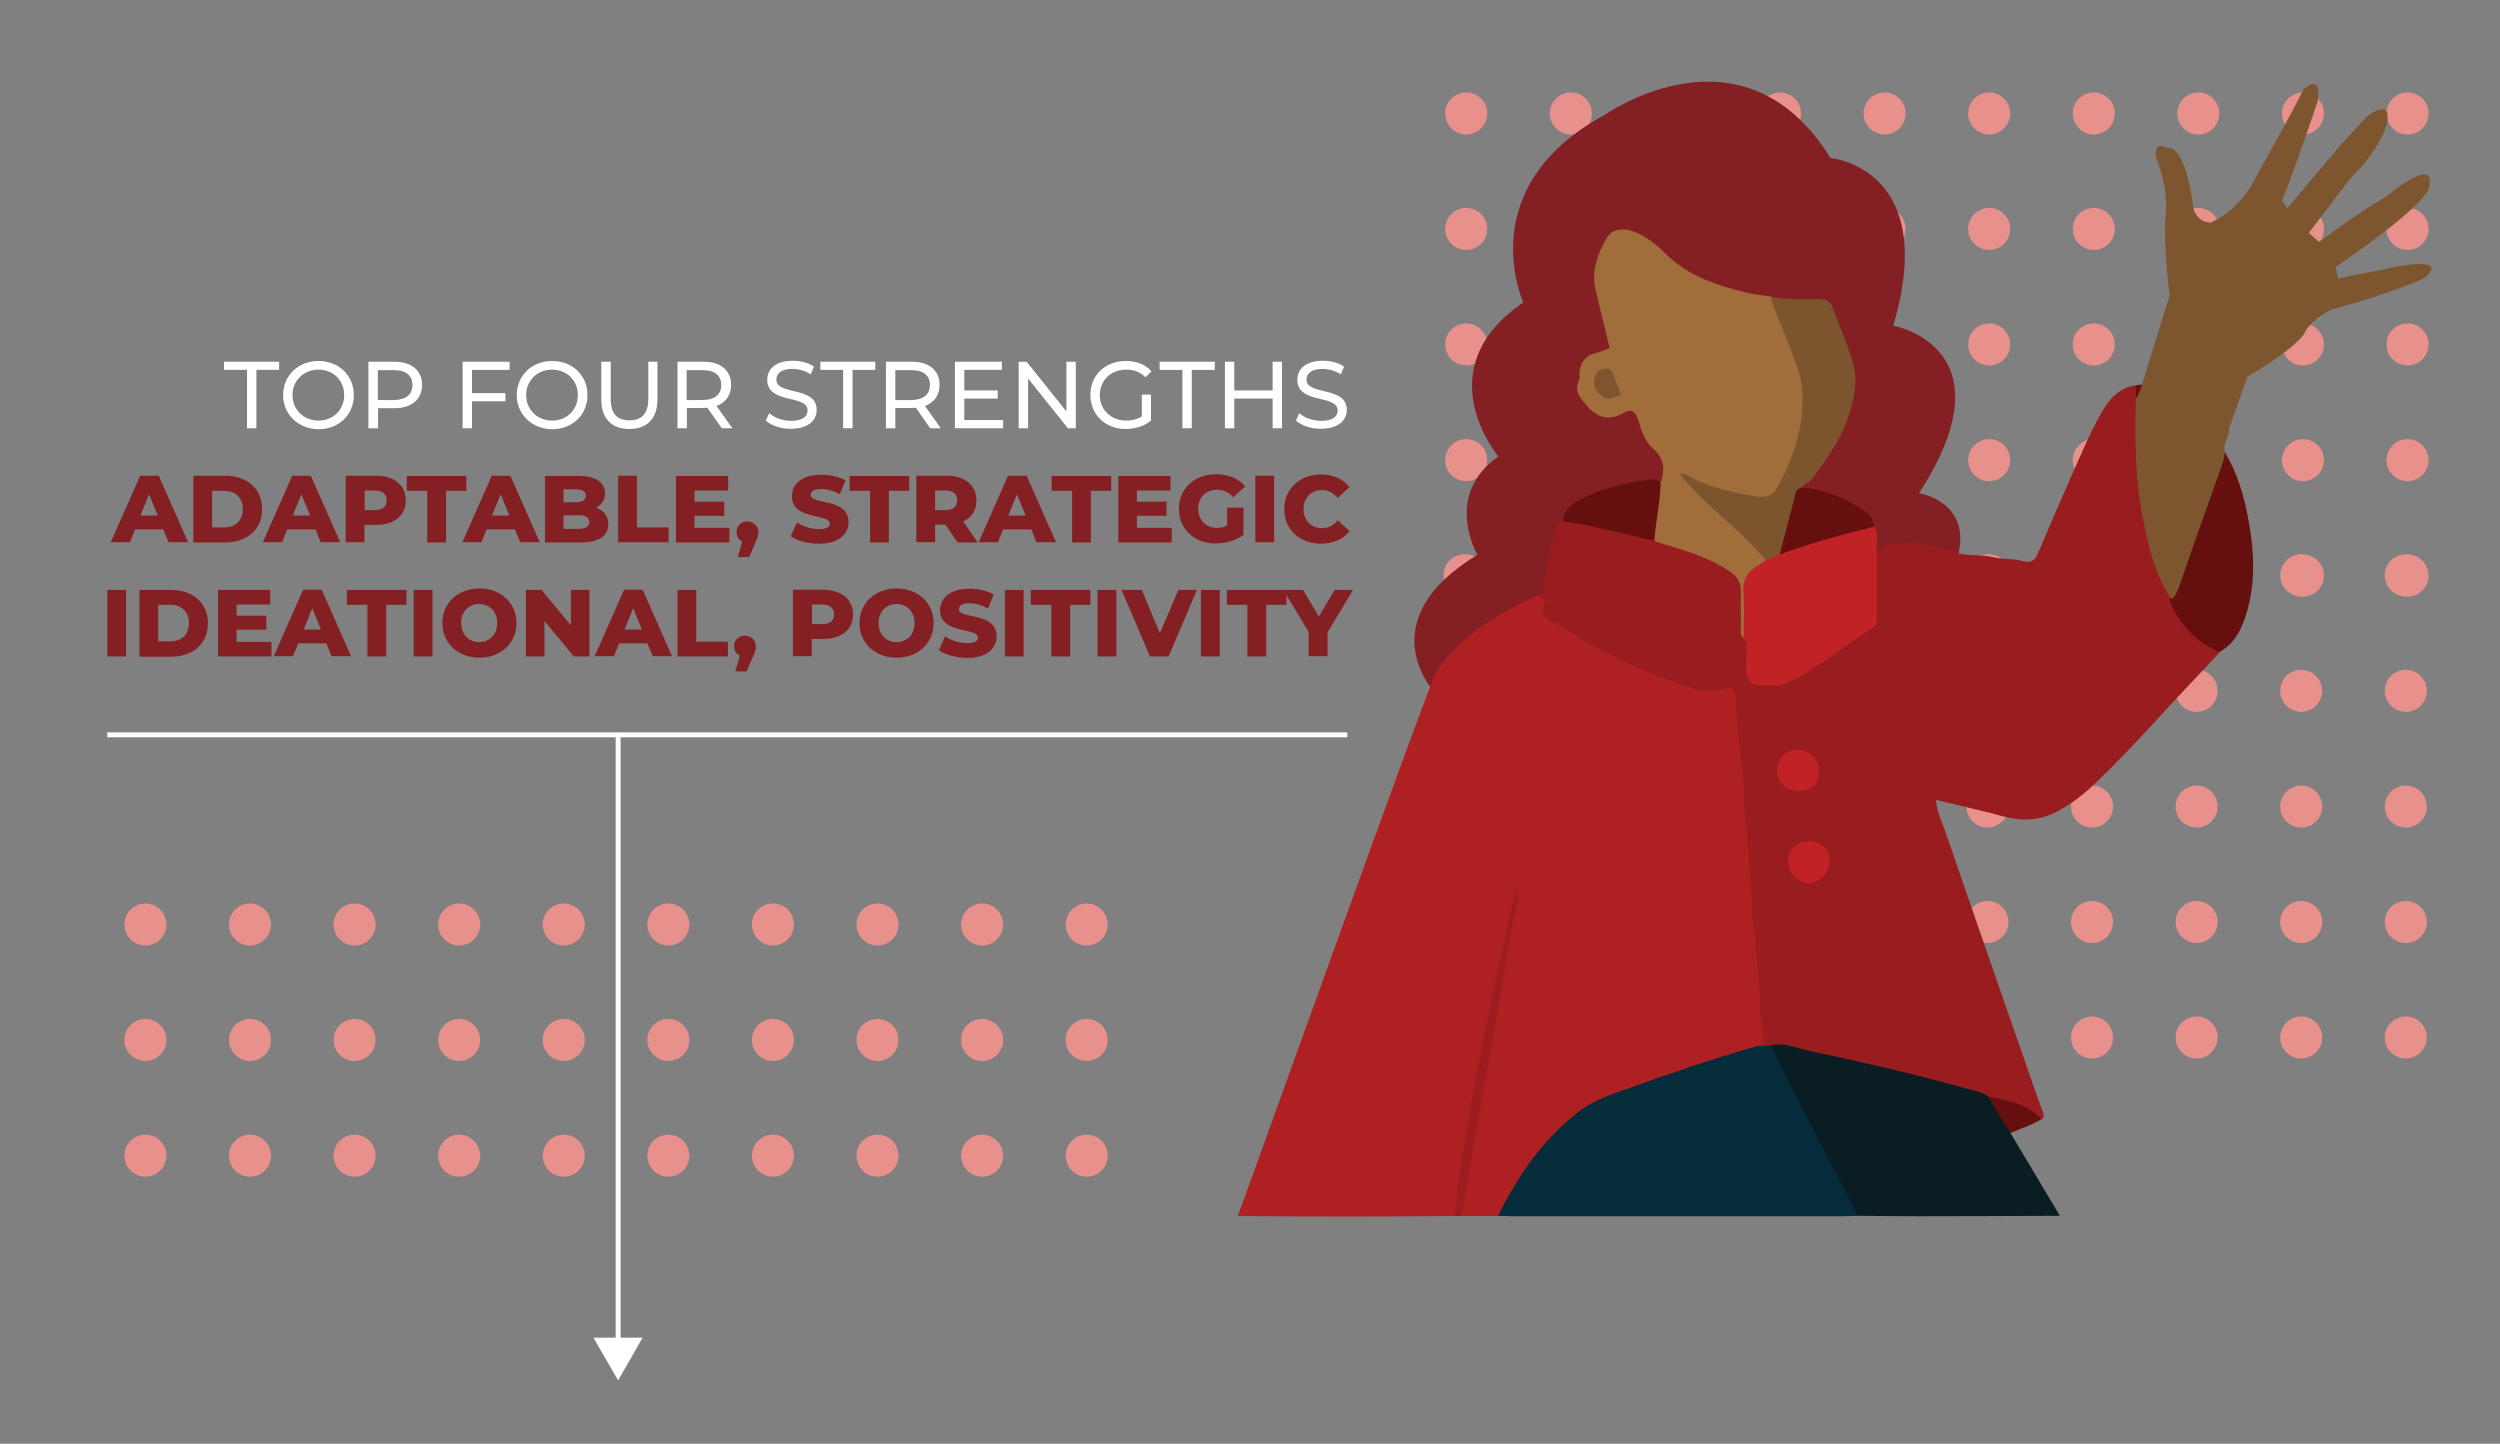 <?xml version="1.0" encoding="utf-8"?>
<!-- Generator: Adobe Illustrator 24.1.3, SVG Export Plug-In . SVG Version: 6.00 Build 0)  -->
<svg version="1.1" xmlns="http://www.w3.org/2000/svg" xmlns:xlink="http://www.w3.org/1999/xlink" x="0px" y="0px"
	 viewBox="0 0 1011.1 583.9" style="enable-background:new 0 0 1011.1 583.9;" xml:space="preserve">
<rect x="0" y="0" width="1011.1" height="583.9" fill="#808080" stroke="none"/>
<style type="text/css">
	.st0{fill:#E8918C;}
	.st1{fill:#842024;}
	.st2{fill:#AF2023;}
	.st3{fill:#991D1F;}
	.st4{fill:#091D23;}
	.st5{fill:#650F0E;}
	.st6{fill:#052C3A;}
	.st7{fill:#9B1D1F;}
	.st8{fill:#A06D3B;}
	.st9{fill:#C02226;}
	.st10{fill:#7C552F;}
	.st11{fill:#7D552F;}
	.st12{enable-background:new    ;}
	.st13{fill:#FFFFFF;}
	.st14{fill:none;stroke:#FFFFFF;stroke-width:2;stroke-miterlimit:10;}
</style>
<g id="Layer_2">
</g>
<g id="Layer_3">
</g>
<g id="Layer_4_copy">
	<g>
		<g>
			<g>
				<circle class="st0" cx="439.5" cy="373.9" r="8.5"/>
				<circle class="st0" cx="439.5" cy="420.6" r="8.5"/>
				<circle class="st0" cx="439.5" cy="467.4" r="8.5"/>
			</g>
			<g>
				<circle class="st0" cx="397.2" cy="373.9" r="8.5"/>
				<circle class="st0" cx="397.2" cy="420.6" r="8.5"/>
				<circle class="st0" cx="397.2" cy="467.4" r="8.5"/>
			</g>
			<g>
				<circle class="st0" cx="354.9" cy="373.9" r="8.5"/>
				<circle class="st0" cx="354.9" cy="420.6" r="8.5"/>
				<circle class="st0" cx="354.9" cy="467.4" r="8.5"/>
			</g>
			<g>
				<circle class="st0" cx="312.6" cy="373.9" r="8.5"/>
				<circle class="st0" cx="312.6" cy="420.6" r="8.5"/>
				<circle class="st0" cx="312.6" cy="467.4" r="8.5"/>
			</g>
			<g>
				<circle class="st0" cx="270.3" cy="373.9" r="8.5"/>
				<circle class="st0" cx="270.3" cy="420.6" r="8.5"/>
				<circle class="st0" cx="270.3" cy="467.4" r="8.5"/>
			</g>
			<g>
				<circle class="st0" cx="228" cy="373.9" r="8.5"/>
				<circle class="st0" cx="228" cy="420.6" r="8.5"/>
				<circle class="st0" cx="228" cy="467.4" r="8.5"/>
			</g>
			<g>
				<circle class="st0" cx="185.7" cy="373.9" r="8.5"/>
				<circle class="st0" cx="185.7" cy="420.6" r="8.5"/>
				<circle class="st0" cx="185.7" cy="467.4" r="8.5"/>
			</g>
			<g>
				<circle class="st0" cx="143.4" cy="373.9" r="8.5"/>
				<circle class="st0" cx="143.4" cy="420.6" r="8.5"/>
				<circle class="st0" cx="143.4" cy="467.4" r="8.5"/>
			</g>
			<g>
				<circle class="st0" cx="101.1" cy="373.9" r="8.5"/>
				<circle class="st0" cx="101.1" cy="420.6" r="8.5"/>
				<circle class="st0" cx="101.1" cy="467.4" r="8.5"/>
			</g>
			<g>
				<circle class="st0" cx="58.8" cy="373.9" r="8.5"/>
				<circle class="st0" cx="58.8" cy="420.6" r="8.5"/>
				<circle class="st0" cx="58.8" cy="467.4" r="8.5"/>
			</g>
		</g>
	</g>
	<g>
		<g>
			<g>
				<circle class="st0" cx="973.7" cy="45.9" r="8.5"/>
				<circle class="st0" cx="973.7" cy="92.6" r="8.5"/>
				<circle class="st0" cx="973.7" cy="139.3" r="8.5"/>
				<circle class="st0" cx="973.7" cy="186.1" r="8.5"/>
				<circle class="st0" cx="973.7" cy="232.8" r="8.5"/>
			</g>
			<g>
				<circle class="st0" cx="931.4" cy="45.9" r="8.5"/>
				<circle class="st0" cx="931.4" cy="92.6" r="8.5"/>
				<circle class="st0" cx="931.4" cy="139.3" r="8.5"/>
				<circle class="st0" cx="931.4" cy="186.1" r="8.5"/>
				<circle class="st0" cx="931.4" cy="232.8" r="8.5"/>
			</g>
			<g>
				<circle class="st0" cx="889.1" cy="45.9" r="8.5"/>
				<circle class="st0" cx="889.1" cy="92.6" r="8.5"/>
				<circle class="st0" cx="889.1" cy="139.3" r="8.5"/>
				<circle class="st0" cx="889.1" cy="186.1" r="8.5"/>
				<circle class="st0" cx="889.1" cy="232.8" r="8.5"/>
			</g>
			<g>
				<circle class="st0" cx="846.8" cy="45.9" r="8.5"/>
				<circle class="st0" cx="846.8" cy="92.6" r="8.5"/>
				<circle class="st0" cx="846.8" cy="139.3" r="8.5"/>
				<circle class="st0" cx="846.8" cy="186.1" r="8.5"/>
				<circle class="st0" cx="846.8" cy="232.8" r="8.5"/>
			</g>
			<g>
				<circle class="st0" cx="804.5" cy="45.9" r="8.5"/>
				<circle class="st0" cx="804.5" cy="92.6" r="8.5"/>
				<circle class="st0" cx="804.5" cy="139.3" r="8.5"/>
				<circle class="st0" cx="804.5" cy="186.1" r="8.5"/>
				<circle class="st0" cx="804.5" cy="232.8" r="8.5"/>
			</g>
			<g>
				<circle class="st0" cx="762.2" cy="45.9" r="8.5"/>
				<circle class="st0" cx="762.2" cy="92.6" r="8.5"/>
				<circle class="st0" cx="762.2" cy="139.3" r="8.5"/>
				<circle class="st0" cx="762.2" cy="186.1" r="8.5"/>
				<circle class="st0" cx="762.2" cy="232.8" r="8.5"/>
			</g>
			<g>
				<circle class="st0" cx="719.9" cy="45.9" r="8.5"/>
				<circle class="st0" cx="719.9" cy="92.6" r="8.5"/>
				<circle class="st0" cx="719.9" cy="139.3" r="8.5"/>
				<circle class="st0" cx="719.9" cy="186.1" r="8.5"/>
				<circle class="st0" cx="719.9" cy="232.8" r="8.5"/>
			</g>
			<g>
				<circle class="st0" cx="677.6" cy="45.9" r="8.5"/>
				<circle class="st0" cx="677.6" cy="92.6" r="8.5"/>
				<circle class="st0" cx="677.6" cy="139.3" r="8.5"/>
				<circle class="st0" cx="677.6" cy="186.1" r="8.5"/>
				<circle class="st0" cx="677.6" cy="232.8" r="8.5"/>
			</g>
			<g>
				<circle class="st0" cx="635.3" cy="45.9" r="8.5"/>
				<circle class="st0" cx="635.3" cy="92.6" r="8.5"/>
				<circle class="st0" cx="635.3" cy="139.3" r="8.5"/>
				<circle class="st0" cx="635.3" cy="186.1" r="8.5"/>
				<circle class="st0" cx="635.3" cy="232.8" r="8.5"/>
			</g>
			<g>
				<circle class="st0" cx="593" cy="45.9" r="8.5"/>
				<circle class="st0" cx="593" cy="92.6" r="8.5"/>
				<circle class="st0" cx="593" cy="139.3" r="8.5"/>
				<circle class="st0" cx="593" cy="186.1" r="8.5"/>
				<circle class="st0" cx="593" cy="232.8" r="8.5"/>
			</g>
		</g>
		<g>
			<g>
				<circle class="st0" cx="973" cy="232.7" r="8.5"/>
				<circle class="st0" cx="973" cy="279.4" r="8.5"/>
				<circle class="st0" cx="973" cy="326.2" r="8.5"/>
				<circle class="st0" cx="973" cy="372.9" r="8.5"/>
				<circle class="st0" cx="973" cy="419.6" r="8.5"/>
			</g>
			<g>
				<circle class="st0" cx="930.7" cy="232.7" r="8.5"/>
				<circle class="st0" cx="930.7" cy="279.4" r="8.5"/>
				<circle class="st0" cx="930.7" cy="326.2" r="8.5"/>
				<circle class="st0" cx="930.7" cy="372.9" r="8.5"/>
				<circle class="st0" cx="930.7" cy="419.6" r="8.5"/>
			</g>
			<g>
				<circle class="st0" cx="888.4" cy="232.7" r="8.5"/>
				<circle class="st0" cx="888.4" cy="279.4" r="8.5"/>
				<circle class="st0" cx="888.4" cy="326.2" r="8.5"/>
				<circle class="st0" cx="888.4" cy="372.9" r="8.5"/>
				<circle class="st0" cx="888.4" cy="419.6" r="8.5"/>
			</g>
			<g>
				<circle class="st0" cx="846.1" cy="232.7" r="8.5"/>
				<circle class="st0" cx="846.1" cy="279.4" r="8.5"/>
				<circle class="st0" cx="846.1" cy="326.2" r="8.5"/>
				<circle class="st0" cx="846.1" cy="372.9" r="8.5"/>
				<circle class="st0" cx="846.1" cy="419.6" r="8.5"/>
			</g>
			<g>
				<circle class="st0" cx="803.8" cy="232.7" r="8.5"/>
				<circle class="st0" cx="803.8" cy="279.4" r="8.5"/>
				<circle class="st0" cx="803.8" cy="326.2" r="8.5"/>
				<circle class="st0" cx="803.8" cy="372.9" r="8.5"/>
				<circle class="st0" cx="803.8" cy="419.6" r="8.5"/>
			</g>
			<g>
				<circle class="st0" cx="761.5" cy="232.7" r="8.5"/>
				<circle class="st0" cx="761.5" cy="279.4" r="8.5"/>
				<circle class="st0" cx="761.5" cy="326.2" r="8.5"/>
				<circle class="st0" cx="761.5" cy="372.9" r="8.5"/>
				<circle class="st0" cx="761.5" cy="419.6" r="8.5"/>
			</g>
			<g>
				<circle class="st0" cx="719.2" cy="232.7" r="8.5"/>
				<circle class="st0" cx="719.2" cy="279.4" r="8.5"/>
				<circle class="st0" cx="719.2" cy="326.2" r="8.5"/>
				<circle class="st0" cx="719.2" cy="372.9" r="8.5"/>
				<circle class="st0" cx="719.2" cy="419.6" r="8.5"/>
			</g>
			<g>
				<circle class="st0" cx="676.9" cy="232.7" r="8.5"/>
				<circle class="st0" cx="676.9" cy="279.4" r="8.5"/>
				<circle class="st0" cx="676.9" cy="326.2" r="8.5"/>
				<circle class="st0" cx="676.9" cy="372.9" r="8.5"/>
				<circle class="st0" cx="676.9" cy="419.6" r="8.5"/>
			</g>
			<g>
				<circle class="st0" cx="634.6" cy="232.7" r="8.5"/>
				<circle class="st0" cx="634.6" cy="279.4" r="8.5"/>
				<circle class="st0" cx="634.6" cy="326.2" r="8.5"/>
				<circle class="st0" cx="634.6" cy="372.9" r="8.5"/>
				<circle class="st0" cx="634.6" cy="419.6" r="8.5"/>
			</g>
			<g>
				<circle class="st0" cx="592.3" cy="232.7" r="8.5"/>
				<circle class="st0" cx="592.3" cy="279.4" r="8.5"/>
				<circle class="st0" cx="592.3" cy="326.2" r="8.5"/>
				<circle class="st0" cx="592.3" cy="372.9" r="8.5"/>
				<circle class="st0" cx="592.3" cy="419.6" r="8.5"/>
			</g>
		</g>
	</g>
</g>
<g id="Layer_1">
	<g>
		<path class="st1" d="M579.6,279.3c0,0-25.8-28.5,17.9-54.9c0,0-14-24.1,8.5-39.8c0,0-29.7-35.2,10.1-62.3c0,0-21.5-46.6,33.2-76
			c0,0,55.7-39.4,91,17.6c0,0,44.3,3.9,25.4,67.8c0,0,48.6,8.8,10.4,67.8c0,0,20.5,2.9,16.1,24.1
			C787.9,244.9,942.7,300.3,579.6,279.3z"/>
		<path class="st2" d="M588.2,491.8c-29.2,0.3-58.4,0.3-87.6,0c4.1-10.7,77.7-216.5,80.5-220.6c9.7-14.1,23.8-22.3,38.8-29.5
			c1.4-0.7,2.9-0.9,4.4-0.3c0.7,0.3,1.6,0.8,1.6,1.5c0.5,6.2,5.4,8.4,9.9,11c15.2,8.6,30.5,16.8,47.3,21.7c4.3,1.3,8.7,1.9,13.3,1.4
			c5.1-0.5,6.9,1,7.5,6c1.7,13,2.3,26,3.4,39.1c1.4,17.1,2.7,34.2,4.1,51.4c1.2,14.7,2.3,29.4,3.4,44.1c0.2,2.5-0.5,4.8-2.7,6.4
			c-1.8,1.5-4,2-6.1,2.7c-15.6,4.5-30.8,10.5-46.4,15.2c-17.9,5.4-30.3,17.2-40.7,31.8c-2.9,4.1-5.6,8.4-8.1,12.8
			c-1.2,2.1-2.6,4.1-4.8,5.3c-5.2,0-10.4,0-15.6,0c-1.2-6.6,1-12.9,2-19.3c2.6-16.5,5.5-33,8.7-49.4c3.7-19,7.3-38,11.2-57
			c0.3-1.2,0.3-2.6,0.6-2.8c-1.5,6.9-21.7,115.3-22.5,122.3C590.2,487.8,590,490.1,588.2,491.8z"/>
		<path class="st3" d="M894.9,260.4c-8-4.5-12.7-11.9-16.9-19.7c-4.6-11.2-8-22.8-10-34.8c-2.4-14.8-1.8-29.7-2.1-44.6
			c-0.5-1.9-0.4-4-2.1-5.5c-6.8,1-10.8,5.6-13.9,11.1c-4.6,8.1-8.2,16.8-12,25.3c-4.6,10.4-9.2,20.9-13.6,31.4
			c-1.3,3.1-2.7,4.2-6.3,3.3c-3.9-1.1-8.2-0.6-12.2-1.6c-5.3-1.3-10.9-0.1-16-2.2c-10-3.4-20.1-5.2-30.3-1c-2.4,2.1-2.3,5-2.4,7.7
			c-0.1,5.8,0,11.6-0.1,17.4c0,2.6-0.7,4.8-2.9,6.3c-9.3,6.2-18.1,13.2-27.9,18.6c-3.7,2-7.5,3.1-11.8,2.8c-3.8-0.2-5.9-1.7-5.8-5.8
			c0.1-4.1,0.2-8.2-1.3-12.2c-2.4-5-1.6-10.3-1.4-15.5c0.3-6.6-2.5-11.1-8.1-14.1c-8.9-4.8-18.4-8.4-28.4-10.4
			c-9.6-2.9-19.4-5.3-29.3-7.1c-2.7-0.5-5.5-1.3-8.2,0.2c-1.1,0.8-1.9,1.8-2.3,3.1c-2.6,9.6-4.9,19.3-6.5,29.1
			c0.9,0.2,2.3,0.4,1.8,1.5c-2.3,5.5,1.5,7.3,5.3,9.3c1.3,0.7,2.7,1.3,4,2.1c14,8.7,28.8,15.9,44.3,21.3c6.2,2.2,12.8,4.4,19.7,2.1
			c2.6-0.9,3.6,0.5,3.8,3.2c0.4,6.1,0.6,12.3,1.4,18.4c1.4,11.3,1.9,22.6,2.8,33.9c0.6,7,1.2,14.1,1.7,21.2c0.4,5.4,0.3,10.8,1,16.1
			c1.1,7.7,1.3,15.6,2.1,23.3c0.8,7.4,0.5,14.9,2,22.2c0.5,2.5,0.4,4.9-2.1,6.4c1.3,2,3.2,2,5.2,1.9c1.3-0.3,2.4-0.6,3.8-0.3
			c28.1,6,56.1,12,83.6,20.3c1.9,0.2,3.6,0.8,5.4,1.3c5.8,1.7,10.9,4.8,16.7,6.3c1.4-0.7,1-1.8,0.7-2.8c-0.9-2.6-2-5.2-2.9-7.9
			c-12.3-35.4-24.7-70.9-36.9-106.4c-1.3-3.8-3.2-7.4-3.5-12.1c9.3,2.3,18.1,4.2,26.9,6.6c7.8,2.1,15.1,1.9,22.3-2
			c5.5-3,10.4-6.7,14.9-11c8.1-7.7,15.9-15.9,23.5-24.2c8.9-9.8,18.1-19.4,27.2-29.1C897.4,262,896.2,261.1,894.9,260.4z"/>
		<path class="st4" d="M716.2,422.8c5.1-1.3,9.9,1,14.7,2c21.6,4.6,43.2,9.5,64.5,15.5c3,0.8,6.2,1.3,8.8,3.2
			c5,3.7,8.3,8.4,8.9,14.7c6.7,11.2,13.3,22.3,20,33.5c-18.9,0.1-37.8,0.2-56.7,0.2c-8.4,0-16.8-0.1-25.2-0.2
			c-2.5-0.9-3.8-2.9-4.9-5.1c-9.4-18.9-19.7-37.3-28.7-56.4C716.6,427.9,714.8,425.6,716.2,422.8z"/>
		<path class="st5" d="M877.3,242.5c1.7-1.4,1.9-3.5,2.6-5.4c6.2-17.5,12.4-35,18.7-52.5c0.2-0.7,0.7-1.3,1.1-1.9
			c5.2,8.6,8,18.1,9.7,27.8c2.3,12.4,2.9,24.8-0.7,37.1c-1.9,6.5-4.7,12.6-11.1,16.1C887.8,259.6,881.3,252.2,877.3,242.5z"/>
		<path class="st5" d="M813.2,458.2c-3.3-4.7-6.3-9.6-8.9-14.7c7.7,1.6,15.6,2.9,21.4,9.1C821.7,455.1,817.3,456.4,813.2,458.2z"/>
		<path class="st5" d="M863.8,155.9c0,1.9,0,3.7,0,5.6c1.2-1.8,4.6-3.5,2.5-6C866,155.5,864.2,155.8,863.8,155.9z"/>
		<path class="st6" d="M716.2,422.8c11.1,23.2,23.6,45.9,35.1,68.9c-2.1,0.1-4.1,0.2-6.2,0.2c-44.3,0-88.6,0-133,0
			c-2.1,0-4.1-0.1-6.2-0.2c8.1-16.4,18.3-31.2,33-42.4c5.9-4.5,12.9-6.7,19.7-9.1c17.2-6.2,34.4-12.1,52-17.1
			C712.6,423.1,714.4,422.9,716.2,422.8z"/>
		<path class="st7" d="M588.2,491.8c2-16,4.2-32,7.2-47.9c4-21.6,8.4-43,13.2-64.4c1.4-6.4,2.4-13,5.1-20.3
			c0.8,4.9-0.8,8.2-1.4,11.6c-2.7,15.9-5.5,31.8-8.3,47.7c-1.9,11-3.9,21.9-5.8,32.9c-2.3,12.8-4.5,25.6-6.8,38.4
			c-0.1,0.7-0.6,1.4-0.9,2C589.7,491.8,588.9,491.8,588.2,491.8z"/>
		<path class="st8" d="M671.6,195.3c1.8-5.1,1.7-9.6-2.8-13.6c-3.5-3-4.9-7.5-6.2-11.7c-1.1-3.3-2.5-5-6-3c-6.3,3.6-11,1.8-15.4-3.6
			c-2.5-3-4.4-5.4-2.7-9.3c0.3-0.7,0.4-1.5,0.3-2.2c-0.1-5.3,2.4-8.3,7.5-9.4c1.4-0.3,2.8-1,4.7-1.7c-1.9-8-3.9-15.9-5.7-23.8
			c-1.7-7.5,0.8-14.4,4.5-20.7c2.1-3.7,6.6-4.3,11-2.6c5.1,1.9,9.1,5.2,12.8,8.9c9.5,9.4,21.5,13.1,33.9,16c2.9,0.7,5.9,0.9,8.8,1.3
			c2.2,1.6,3.4,3.9,4.4,6.4c2.3,5.9,4.6,11.9,6.9,17.8c7.4,19.4,2.4,37.1-7.3,54.2c-1.7,3-4.6,4.6-8,4.4
			c-10.9-0.8-21.6-2.4-30.5-9.4c0.1,0.1-0.1,0,0,0c10.5,8.9,20.5,18.1,30.1,27.8c1.8,1.8,3.9,3.7,2.8,6.8c-7.3,5-7.8,12.3-7.3,20.2
			c0.2,3.4,1,7.2-2.1,10c-1.8-1.1-1.2-3-1.2-4.6c-0.1-4.7-0.1-9.4,0-14c0.1-3.7-1.4-6.4-4.5-8.4c-8.2-5.5-17.5-8.3-26.8-11.1
			c-1.2-0.4-2.5-0.7-3.7-1.3c-3.1-3.2-1.4-7.1-1-10.5C668.7,203.8,667.9,198.9,671.6,195.3z"/>
		<path class="st9" d="M705.2,258.1c0-6.1,0.4-12.3-0.1-18.4c-0.4-5.5,1.9-8.8,6.3-11.2c1-0.5,1.8-1.3,2.7-1.9
			c1-2.6,3.1-3.5,5.6-3.9c10.2-4.9,21.1-7.3,31.9-10.1c2.2-0.5,4.4-1.2,6.4,0.5c2.2,3.2,0.5,6.8,1.1,10.1c0,8.6,0,17.2,0,25.7
			c0,1.8,0.4,3.7-1.7,5c-11.5,7.1-21.8,16.2-34.2,22.1c-1.7,0.8-3.5,1.2-5.4,1.2c-10.9,0.3-11.6-0.3-11.7-11
			C706.2,263.5,707.2,260.6,705.2,258.1z"/>
		<path class="st5" d="M671.6,195.3c-0.1,7.9-2,15.6-2.5,23.4c-9.1-2.1-18.1-4.2-27.2-6.2c-3.3-0.7-6.6-1.1-9.9-1.7
			c0.7-5.1,4.6-7.7,8.6-9.6c8.1-3.9,16.8-6,25.8-7.1C668.2,193.8,670.2,193.4,671.6,195.3z"/>
		<path class="st9" d="M727.3,319.9c-4.6,0-8.5-3.4-8.6-7.7c-0.1-4.9,3.3-9.1,8.1-8.9c5.1,0.1,8.8,3,8.8,8.8
			C735.5,317.1,732.6,319.9,727.3,319.9z"/>
		<path class="st9" d="M731.4,340.2c4.6-0.1,8.5,3.4,8.6,7.7c0.1,5-3.8,9.2-8.5,9.2c-4.6-0.1-8.3-4-8.3-8.8
			C723.2,343.9,726.9,340.2,731.4,340.2z"/>
		<path class="st10" d="M719.8,224.2c-1.9,0.8-3.7,1.6-5.6,2.3c-5.4-6.2-11.3-11.9-17.5-17.3c-6.2-5.4-12.1-11.1-17.4-17.5l0,0
			c2.5-0.5,4.2,1.4,6.2,2.3c7.6,3.4,15.5,5.2,23.7,6.6c6.2,1,7.8,0.1,10.7-5.5c6-11.4,9.7-23.4,9.1-36.5c-0.2-4.6-1.5-8.8-3.1-13
			c-2.9-7.7-6.1-15.3-9.1-22.9c-0.3-0.8-0.3-1.8-0.5-2.7c6.3,1.3,12.6,1.1,19,1c3-0.1,5,0.7,6,3.7c2.7,7.4,5.9,14.6,8.1,22.1
			c2.3,7.8,0.3,15.5-2.3,23c-3.2,8.9-8.8,16.4-14.3,24c-1.1,1.5-3.3,1.8-4.2,3.7c-1,7.9-3.9,15.4-5.9,23.1
			C722.4,222,721,223.1,719.8,224.2z"/>
		<path class="st5" d="M719.8,224.2c1.9-7.4,3.8-14.8,5.8-22.2c0.5-1.8,0.3-4.3,3.1-4.8c9.5,0.8,18,4.4,25.8,9.7
			c2.1,1.4,3.2,3.6,3.5,6.1C745.1,216.1,732.3,219.7,719.8,224.2z"/>
		<path class="st11" d="M655.6,159.8c-2.6,0.4-4.2,2.2-6.7,1c-4.1-2.1-5.3-5.9-3-10c0.9-1.5,2.3-1.7,3.8-1.7c1.6,0,2.2,0.8,2.7,2.2
			C653.3,153.9,654.4,156.4,655.6,159.8z"/>
		<path class="st10" d="M679.3,191.7c-0.2-0.2-0.3-0.3-0.5-0.5c0.1,0,0.2,0,0.3,0.1C679.2,191.5,679.2,191.6,679.3,191.7
			L679.3,191.7z"/>
		<path class="st11" d="M967.6,108.2l-22,4.4l-1-4.6c39-26.7,37.8-32.3,37.8-32.3c3.3-13.7-17.9,4.2-17.9,4.2
			C953.7,85.9,938,97.9,938,97.9l-4.2-3.7l16.3-21.5c14.7-14.5,15.5-24,15.5-24c1-9.1-8.3-1.6-8.3-1.6l-10.8,11.7L925,84.3l-2.1-3.4
			c3.6-7.5,14.5-40.1,14.5-40.1c1.5-11.9-5.7-4.6-5.7-4.6l-7,13.2l-13,23.5c-5.6,10.9-14.3,15.7-17.7,17.2c-0.3-0.1-0.7-0.2-1.4-0.3
			c-3.8-0.5-5.4-5-5.4-5C883.6,57.2,876.9,60,876.9,60c-7-3.6-4.6,4.7-4.6,4.7s4.7,10.4,3.6,22.2c0,0.3,0,0.6-0.1,0.8
			c-0.9,11.9,1.7,31.8,1.7,31.8s-12,38.4-12,38.6c-1.2,2.2-0.8,2.1-1.7,3.1c-0.4,17-0.3,34,3.3,50.7c2.1,9.9,4.4,19.8,10,28.6l0.1,2
			l0.5-1.9c0.8,4.8,3.6-3.1,4.3-5.3c5.5-16,11.3-31.9,16.9-47.9c0.8-2.2,1-4.3,0.7-6.6c0.6-2.2,1.3-4.5,2-6.6c-0.1,0-0.2,0-0.4,0
			l7.8-21.9c19.2-11.2,22.8-17.1,22.8-17.1c2.8-6.4,11.4-10.1,11.4-10.1c24.9-6.7,37.3-12.6,37.3-12.6
			C991.5,103,967.6,108.2,967.6,108.2z"/>
	</g>
</g>
<g id="Layer_6">
	<g class="st12">
		<path class="st13" d="M99.8,149.6h-9.2v-3.3h22.3v3.3h-9.2v23.6h-3.8V149.6z"/>
		<path class="st13" d="M114.5,159.8c0-7.9,6.1-13.8,14.3-13.8c8.2,0,14.3,5.8,14.3,13.8s-6.1,13.8-14.3,13.8
			C120.6,173.5,114.5,167.6,114.5,159.8z M139.2,159.8c0-6-4.5-10.3-10.4-10.3c-6,0-10.5,4.4-10.5,10.3s4.5,10.3,10.5,10.3
			C134.8,170.1,139.2,165.7,139.2,159.8z"/>
		<path class="st13" d="M170.7,155.7c0,5.8-4.2,9.4-11.2,9.4h-6.6v8.1H149v-26.9h10.5C166.5,146.3,170.7,149.8,170.7,155.7z
			 M166.8,155.7c0-3.8-2.6-6-7.5-6h-6.5v12.1h6.5C164.3,161.7,166.8,159.5,166.8,155.7z"/>
		<path class="st13" d="M190.9,149.6v9.4h13.5v3.3h-13.5v10.9h-3.8v-26.9h19v3.3H190.9z"/>
		<path class="st13" d="M209,159.8c0-7.9,6.1-13.8,14.3-13.8c8.2,0,14.3,5.8,14.3,13.8s-6.1,13.8-14.3,13.8
			C215.1,173.5,209,167.6,209,159.8z M233.7,159.8c0-6-4.5-10.3-10.4-10.3c-6,0-10.5,4.4-10.5,10.3s4.5,10.3,10.5,10.3
			C229.3,170.1,233.7,165.7,233.7,159.8z"/>
		<path class="st13" d="M243.2,161.6v-15.3h3.8v15.1c0,6,2.7,8.6,7.6,8.6s7.6-2.7,7.6-8.6v-15.1h3.7v15.3c0,7.8-4.3,11.9-11.4,11.9
			C247.5,173.5,243.2,169.4,243.2,161.6z"/>
		<path class="st13" d="M291.9,173.2l-5.8-8.3c-0.5,0-1.1,0.1-1.7,0.1h-6.6v8.2h-3.8v-26.9h10.5c7,0,11.2,3.5,11.2,9.4
			c0,4.2-2.2,7.1-5.9,8.5l6.4,9H291.9z M291.7,155.7c0-3.8-2.6-6-7.5-6h-6.5v12.1h6.5C289.2,161.7,291.7,159.5,291.7,155.7z"/>
		<path class="st13" d="M309.7,170.1l1.4-3c2,1.8,5.4,3.1,8.9,3.1c4.7,0,6.6-1.8,6.6-4.2c0-6.6-16.3-2.4-16.3-12.4
			c0-4.2,3.2-7.7,10.3-7.7c3.2,0,6.4,0.8,8.6,2.4l-1.3,3.1c-2.3-1.5-5-2.2-7.4-2.2c-4.6,0-6.5,1.9-6.5,4.3c0,6.6,16.3,2.5,16.3,12.3
			c0,4.1-3.3,7.6-10.4,7.6C315.9,173.5,311.9,172.1,309.7,170.1z"/>
		<path class="st13" d="M341,149.6h-9.2v-3.3H354v3.3h-9.2v23.6H341V149.6z"/>
		<path class="st13" d="M376.2,173.2l-5.8-8.3c-0.5,0-1.1,0.1-1.7,0.1h-6.6v8.2h-3.8v-26.9h10.5c7,0,11.2,3.5,11.2,9.4
			c0,4.2-2.2,7.1-5.9,8.5l6.4,9H376.2z M376.1,155.7c0-3.8-2.6-6-7.5-6h-6.5v12.1h6.5C373.5,161.7,376.1,159.5,376.1,155.7z"/>
		<path class="st13" d="M405.7,169.9v3.3h-19.5v-26.9h19v3.3H390v8.3h13.5v3.3H390v8.7H405.7z"/>
		<path class="st13" d="M435.1,146.3v26.9h-3.2l-16.1-20.1v20.1h-3.8v-26.9h3.2l16.1,20.1v-20.1H435.1z"/>
		<path class="st13" d="M461.8,159.6h3.7v10.5c-2.7,2.3-6.4,3.4-10.2,3.4c-8.3,0-14.3-5.8-14.3-13.8S447,146,455.4,146
			c4.3,0,7.9,1.4,10.3,4.2l-2.4,2.4c-2.2-2.2-4.8-3.1-7.8-3.1c-6.2,0-10.7,4.3-10.7,10.3c0,5.9,4.5,10.3,10.7,10.3
			c2.3,0,4.4-0.5,6.3-1.7V159.6z"/>
		<path class="st13" d="M478.2,149.6h-9.2v-3.3h22.3v3.3H482v23.6h-3.8V149.6z"/>
		<path class="st13" d="M518.5,146.3v26.9h-3.8v-12h-15.5v12h-3.8v-26.9h3.8v11.6h15.5v-11.6H518.5z"/>
		<path class="st13" d="M524.1,170.1l1.4-3c2,1.8,5.4,3.1,8.9,3.1c4.7,0,6.6-1.8,6.6-4.2c0-6.6-16.3-2.4-16.3-12.4
			c0-4.2,3.2-7.7,10.3-7.7c3.2,0,6.4,0.8,8.6,2.4l-1.3,3.1c-2.3-1.5-5-2.2-7.4-2.2c-4.6,0-6.5,1.9-6.5,4.3c0,6.6,16.3,2.5,16.3,12.3
			c0,4.1-3.3,7.6-10.4,7.6C530.3,173.5,526.3,172.1,524.1,170.1z"/>
		<path class="st1" d="M66,214.1H54.7l-2.1,5.2h-7.8l11.9-26.9h7.5l11.9,26.9h-7.9L66,214.1z M63.8,208.5l-3.5-8.6l-3.5,8.6H63.8z"
			/>
		<path class="st1" d="M78.2,192.4H91c8.9,0,15,5.2,15,13.5c0,8.3-6.1,13.5-15,13.5H78.2V192.4z M90.6,213.3c4.6,0,7.6-2.7,7.6-7.4
			c0-4.7-3.1-7.4-7.6-7.4h-4.8v14.8H90.6z"/>
		<path class="st1" d="M127.6,214.1h-11.4l-2.1,5.2h-7.8l11.9-26.9h7.5l11.9,26.9h-7.9L127.6,214.1z M125.4,208.5l-3.5-8.6l-3.5,8.6
			H125.4z"/>
		<path class="st1" d="M164.1,202.4c0,6.1-4.6,9.9-12,9.9h-4.7v7h-7.6v-26.9h12.3C159.5,192.4,164.1,196.2,164.1,202.4z
			 M156.4,202.4c0-2.5-1.6-4-4.7-4h-4.2v7.9h4.2C154.8,206.3,156.4,204.8,156.4,202.4z"/>
		<path class="st1" d="M172.8,198.5h-8.3v-6h24.1v6h-8.2v20.9h-7.6V198.5z"/>
		<path class="st1" d="M208.2,214.1h-11.4l-2.1,5.2H187l11.9-26.9h7.5l11.9,26.9h-7.9L208.2,214.1z M206,208.5l-3.5-8.6l-3.5,8.6
			H206z"/>
		<path class="st1" d="M246,212c0,4.7-3.8,7.4-11.1,7.4h-14.5v-26.9h13.8c7.1,0,10.5,2.9,10.5,7c0,2.6-1.3,4.7-3.6,5.8
			C244.1,206.4,246,208.7,246,212z M227.9,197.9v5.2h5.2c2.5,0,3.8-0.9,3.8-2.6c0-1.7-1.3-2.6-3.8-2.6H227.9z M238.3,211.1
			c0-1.8-1.4-2.7-4-2.7h-6.4v5.5h6.4C236.9,213.8,238.3,213,238.3,211.1z"/>
		<path class="st1" d="M250,192.4h7.6v20.9h12.8v6H250V192.4z"/>
		<path class="st1" d="M295,213.5v5.9h-21.6v-26.9h21.1v5.9h-13.6v4.5h12v5.7h-12v4.9H295z"/>
		<path class="st1" d="M306.7,215.3c0,1.1-0.2,1.9-1.3,4.4l-2.4,5.6h-4.6l1.8-6.3c-1.4-0.7-2.3-2-2.3-3.8c0-2.6,1.8-4.3,4.4-4.3
			C304.9,211,306.7,212.7,306.7,215.3z"/>
		<path class="st1" d="M319.8,216.9l2.5-5.6c2.4,1.6,5.8,2.7,8.9,2.7c3.2,0,4.4-0.9,4.4-2.2c0-4.3-15.3-1.2-15.3-11.1
			c0-4.8,3.9-8.7,11.9-8.7c3.5,0,7.1,0.8,9.8,2.3l-2.3,5.6c-2.6-1.4-5.1-2.1-7.5-2.1c-3.2,0-4.3,1.1-4.3,2.4c0,4.1,15.3,1,15.3,11
			c0,4.7-3.9,8.7-11.9,8.7C326.7,219.9,322.4,218.7,319.8,216.9z"/>
		<path class="st1" d="M351.9,198.5h-8.3v-6h24.1v6h-8.2v20.9h-7.6V198.5z"/>
		<path class="st1" d="M382.4,212.2h-4.2v7.1h-7.6v-26.9h12.3c7.3,0,12,3.8,12,10c0,4-1.9,6.9-5.3,8.5l5.8,8.5h-8.1L382.4,212.2z
			 M382.4,198.4h-4.2v7.9h4.2c3.2,0,4.7-1.5,4.7-3.9C387.2,199.9,385.6,198.4,382.4,198.4z"/>
		<path class="st1" d="M417.1,214.1h-11.4l-2.1,5.2h-7.8l11.9-26.9h7.5l11.9,26.9h-7.9L417.1,214.1z M414.8,208.5l-3.5-8.6l-3.5,8.6
			H414.8z"/>
		<path class="st1" d="M433.6,198.5h-8.3v-6h24.1v6h-8.2v20.9h-7.6V198.5z"/>
		<path class="st1" d="M473.9,213.5v5.9h-21.6v-26.9h21.1v5.9h-13.6v4.5h12v5.7h-12v4.9H473.9z"/>
		<path class="st1" d="M496.2,205.3h6.7v11.1c-3.1,2.2-7.4,3.4-11.3,3.4c-8.6,0-14.8-5.8-14.8-14c0-8.2,6.3-14,15-14
			c5,0,9.1,1.7,11.8,4.9l-4.8,4.4c-1.8-2-4-3-6.5-3c-4.6,0-7.7,3-7.7,7.7c0,4.5,3.1,7.7,7.6,7.7c1.4,0,2.8-0.3,4.1-0.9V205.3z"/>
		<path class="st1" d="M507.7,192.4h7.6v26.9h-7.6V192.4z"/>
		<path class="st1" d="M519.4,205.9c0-8.2,6.3-14,14.8-14c5,0,9,1.8,11.6,5.1l-4.8,4.4c-1.7-2-3.8-3.2-6.3-3.2
			c-4.4,0-7.5,3.1-7.5,7.7c0,4.6,3.1,7.7,7.5,7.7c2.6,0,4.7-1.1,6.3-3.2l4.8,4.4c-2.6,3.3-6.6,5.1-11.6,5.1
			C525.6,219.9,519.4,214.1,519.4,205.9z"/>
		<path class="st1" d="M43.4,238.6H51v26.9h-7.6V238.6z"/>
		<path class="st1" d="M56.4,238.6h12.7c8.9,0,15,5.2,15,13.5c0,8.3-6.1,13.5-15,13.5H56.4V238.6z M68.8,259.4
			c4.6,0,7.6-2.7,7.6-7.4c0-4.7-3.1-7.4-7.6-7.4H64v14.8H68.8z"/>
		<path class="st1" d="M109.8,259.6v5.9H88.2v-26.9h21.1v5.9H95.7v4.5h12v5.7h-12v4.9H109.8z"/>
		<path class="st1" d="M132,260.2h-11.4l-2.1,5.2h-7.8l11.9-26.9h7.5l11.9,26.9h-7.9L132,260.2z M129.8,254.6l-3.5-8.6l-3.5,8.6
			H129.8z"/>
		<path class="st1" d="M148.6,244.6h-8.3v-6h24.1v6h-8.2v20.9h-7.6V244.6z"/>
		<path class="st1" d="M167.3,238.6h7.6v26.9h-7.6V238.6z"/>
		<path class="st1" d="M178.9,252c0-8.1,6.3-14,15-14s15,5.9,15,14c0,8.1-6.3,14-15,14S178.9,260.1,178.9,252z M201.1,252
			c0-4.7-3.2-7.7-7.3-7.7c-4.1,0-7.3,3-7.3,7.7c0,4.7,3.2,7.7,7.3,7.7C197.9,259.7,201.1,256.7,201.1,252z"/>
		<path class="st1" d="M238.4,238.6v26.9h-6.3l-11.9-14.3v14.3h-7.5v-26.9h6.3l11.9,14.3v-14.3H238.4z"/>
		<path class="st1" d="M261.8,260.2h-11.4l-2.1,5.2h-7.8l11.9-26.9h7.5l11.9,26.9H264L261.8,260.2z M259.6,254.6l-3.5-8.6l-3.5,8.6
			H259.6z"/>
		<path class="st1" d="M274,238.6h7.6v20.9h12.8v6H274V238.6z"/>
		<path class="st1" d="M305.7,261.5c0,1.1-0.2,1.9-1.3,4.4l-2.4,5.6h-4.6l1.8-6.3c-1.4-0.7-2.3-2-2.3-3.8c0-2.6,1.8-4.3,4.4-4.3
			C303.9,257.2,305.7,258.9,305.7,261.5z"/>
		<path class="st1" d="M345,248.5c0,6.1-4.6,9.9-12,9.9h-4.7v7h-7.6v-26.9H333C340.3,238.6,345,242.4,345,248.5z M337.3,248.5
			c0-2.5-1.6-4-4.7-4h-4.2v7.9h4.2C335.7,252.4,337.3,251,337.3,248.5z"/>
		<path class="st1" d="M347.6,252c0-8.1,6.3-14,15-14s15,5.9,15,14c0,8.1-6.3,14-15,14S347.6,260.1,347.6,252z M369.9,252
			c0-4.7-3.2-7.7-7.3-7.7c-4.1,0-7.3,3-7.3,7.7c0,4.7,3.2,7.7,7.3,7.7C366.7,259.7,369.9,256.7,369.9,252z"/>
		<path class="st1" d="M379.7,263l2.5-5.6c2.4,1.6,5.8,2.7,8.9,2.7c3.2,0,4.4-0.9,4.4-2.2c0-4.3-15.3-1.2-15.3-11.1
			c0-4.8,3.9-8.7,11.9-8.7c3.5,0,7.1,0.8,9.8,2.3l-2.3,5.7c-2.6-1.4-5.1-2.1-7.5-2.1c-3.2,0-4.3,1.1-4.3,2.4c0,4.1,15.3,1,15.3,11
			c0,4.7-3.9,8.7-11.9,8.7C386.6,266,382.2,264.8,379.7,263z"/>
		<path class="st1" d="M406.4,238.6h7.6v26.9h-7.6V238.6z"/>
		<path class="st1" d="M425.2,244.6h-8.3v-6H441v6h-8.2v20.9h-7.6V244.6z"/>
		<path class="st1" d="M443.9,238.6h7.6v26.9h-7.6V238.6z"/>
		<path class="st1" d="M484.1,238.6l-11.5,26.9h-7.5l-11.5-26.9h8.2l7.3,17.5l7.5-17.5H484.1z"/>
		<path class="st1" d="M485.7,238.6h7.6v26.9h-7.6V238.6z"/>
		<path class="st1" d="M504.5,244.6h-8.3v-6h24.1v6h-8.2v20.9h-7.6V244.6z"/>
		<path class="st1" d="M536.9,255.8v9.6h-7.6v-9.8L519,238.6h8l6.4,10.7l6.4-10.7h7.4L536.9,255.8z"/>
	</g>
	<line class="st14" x1="43.4" y1="297.2" x2="544.9" y2="297.2"/>
	<g>
		<g>
			<line class="st14" x1="250" y1="296.4" x2="250" y2="543.9"/>
			<g>
				<polygon class="st13" points="240,541 250,558.3 259.9,541 				"/>
			</g>
		</g>
	</g>
</g>
</svg>
